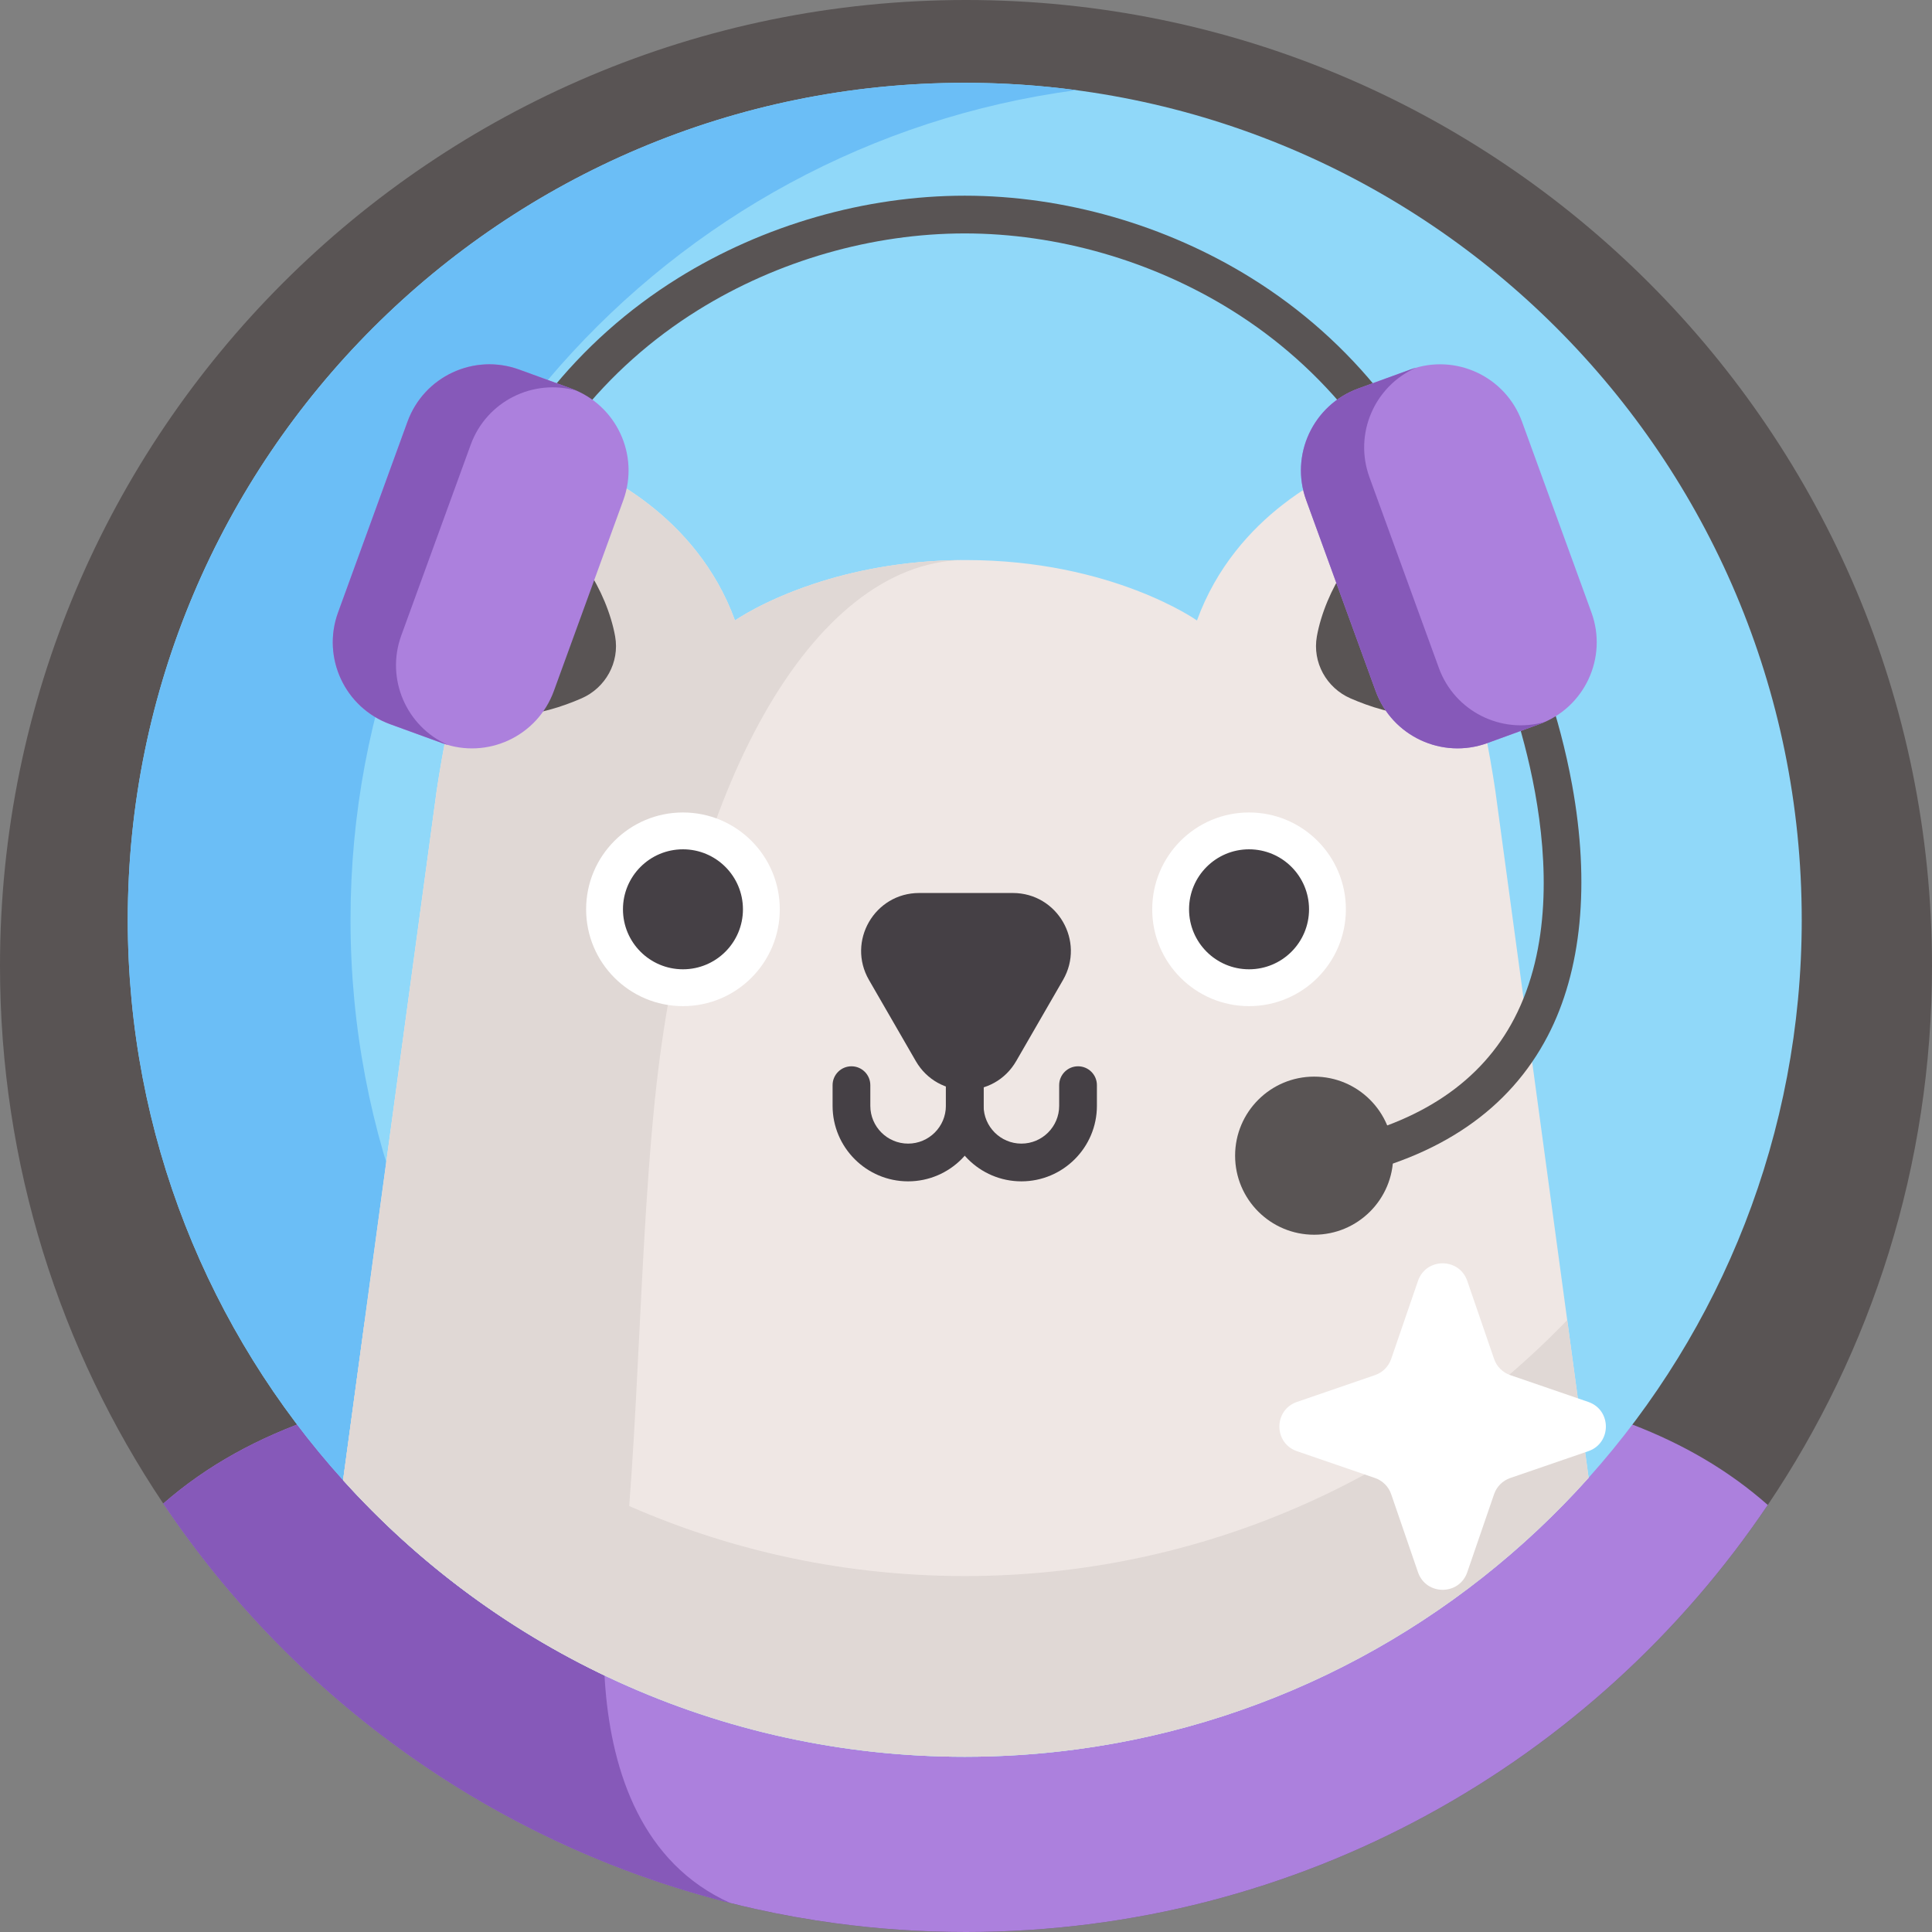<svg id="Capa_1" enable-background="new 0 0 512 512" height="512" viewBox="0 0 512 512" width="512" xmlns="http://www.w3.org/2000/svg"><rect x="0" y="0" width="512" height="512" fill="#808080" stroke="none"/><path d="m512 256c0 52.89-16.04 102.03-43.52 142.83-45.98 68.27-123.99 113.17-212.48 113.17-88.65 0-166.78-45.07-212.73-113.54-27.32-40.73-43.27-89.73-43.27-142.46 0-141.38 114.62-256 256-256s256 114.62 256 256z" fill="#595454"/><path d="m468.48 398.83c-45.98 68.27-123.99 113.17-212.48 113.17-11.67 0-23.16-.78-34.42-2.3-.01 0-.01 0-.02 0-7.23-.97-14.36-2.24-21.39-3.81-2.21-.49-4.42-1.01-6.61-1.57-62.27-15.6-115.5-54.03-150.29-105.86 23.27-20.32 54.24-29.58 95.37-33.8 32.33-3.32 70.94-3.52 117.03-3.52 105.07 0 171.26 1.03 212.81 37.69z" fill="#ac80dd"/><path d="m193.56 504.32c-62.27-15.6-115.5-54.03-150.29-105.86 23.27-20.32 54.24-29.58 95.37-33.8l24.07 42.37s-16.28 76.17 30.85 97.29z" fill="#8659b9"/><path d="m477.48 243.75c0 56.81-21.36 108.63-56.48 147.87-40.61 45.38-99.64 73.94-165.33 73.94-33.77 0-65.78-7.55-94.43-21.06-26.82-12.63-50.7-30.48-70.32-52.25-35.47-39.32-57.06-91.39-57.06-148.5 0-122.5 99.31-221.81 221.81-221.81s221.81 99.31 221.81 221.81z" fill="#90d8f9"/><path d="m220.27 444.5c20.16 9.51 41.99 16.06 64.92 19.11-9.66 1.29-19.51 1.95-29.52 1.95-33.77 0-65.78-7.55-94.43-21.06-26.82-12.63-50.7-30.48-70.32-52.25-35.47-39.32-57.06-91.39-57.06-148.5 0-122.5 99.31-221.81 221.81-221.81 10.01 0 19.86.66 29.52 1.95-108.55 14.43-192.3 107.37-192.3 219.86 0 57.11 21.59 109.18 57.06 148.5 19.62 21.77 43.5 39.62 70.32 52.25z" fill="#6bbef6"/><path d="m379.231 149.075c-9.807-28.357-28.107-51.497-52.926-66.918-21.063-13.089-46.148-20.297-70.635-20.297s-49.572 7.208-70.636 20.296c-24.818 15.422-43.119 38.562-52.925 66.918l-9.451-3.269c10.565-30.55 30.31-55.497 57.099-72.144 22.626-14.06 49.586-21.802 75.914-21.802s53.287 7.743 75.914 21.802c26.789 16.646 46.533 41.593 57.099 72.144z" fill="#595454"/><path d="m421 391.62c-34.42 38.47-82.08 64.85-135.81 71.99h-.01c-9.65 1.29-19.5 1.95-29.51 1.95-65.39 0-124.17-28.3-164.75-73.31l11.43-84.23.13-.92 13.23-97.47s3.28-23.26 9.98-45.69c6.22-20.84 15.41-40.95 27.66-40.95 0 0 8.82 3.03 18.71 10.75 8.38 6.52 17.54 16.43 22.72 30.69 0 0 7.4-5.24 20.95-9.72 9.95-3.3 23.23-6.18 39.32-6.29h.95c38.62 0 61.21 16.01 61.21 16.01 5.18-14.26 14.34-24.17 22.73-30.7 9.89-7.71 18.71-10.74 18.71-10.74 12.25 0 21.44 20.11 27.66 40.95 6.7 22.43 9.98 45.69 9.98 45.69z" fill="#efe7e4"/><path d="m255.05 148.42c-39.84.93-73.06 60.16-81.51 143.13-5.08 49.81-4.1 109.41-12.3 152.95-26.82-12.63-50.7-30.48-70.32-52.25l11.56-85.15 13.23-97.47s3.28-23.26 9.98-45.69c6.22-20.84 15.41-40.95 27.66-40.95 0 0 8.82 3.03 18.71 10.75 8.38 6.52 17.54 16.43 22.72 30.69 0 0 7.4-5.24 20.95-9.72 9.95-3.3 23.23-6.18 39.32-6.29z" fill="#e0d8d5"/><path d="m269.305 281.193 12.41-21.495c5.913-10.242-1.478-23.044-13.305-23.044h-24.82c-11.826 0-19.218 12.802-13.305 23.044l12.41 21.495c5.914 10.242 20.696 10.242 26.61 0z" fill="#454045"/><circle cx="180.99" cy="240.975" fill="#fff" r="25.661"/><circle cx="180.99" cy="240.975" fill="#454045" r="15.899"/><circle cx="331.01" cy="240.975" fill="#fff" r="25.661"/><g fill="#454045"><circle cx="331.01" cy="240.975" r="15.899"/><path d="m240.656 313.069c-11.035 0-20.012-8.978-20.012-20.013v-5.477c0-2.762 2.239-5 5-5s5 2.238 5 5v5.477c0 5.521 4.492 10.013 10.012 10.013s10.012-4.491 10.012-10.013v-28.355c0-2.762 2.238-5 5-5s5 2.238 5 5v28.355c0 11.036-8.978 20.013-20.012 20.013z"/><path d="m270.68 313.069c-11.034 0-20.012-8.978-20.012-20.013v-28.355c0-2.762 2.238-5 5-5s5 2.238 5 5v28.355c0 5.521 4.491 10.013 10.012 10.013s10.013-4.491 10.013-10.013v-5.477c0-2.762 2.238-5 5-5s5 2.238 5 5v5.477c-.001 11.036-8.978 20.013-20.013 20.013z"/></g><path d="m154.096 185.078c6.387-2.781 10.146-9.564 8.922-16.422-2.16-12.099-11.394-26.903-18.757-26.29-10.672.889-21.063 47.182-8.706 47.182 6.744 0 13.654-2.342 18.541-4.47z" fill="#595454"/><path d="m357.904 185.078c-6.387-2.781-10.146-9.564-8.922-16.422 2.16-12.099 11.394-26.903 18.757-26.29 10.672.889 21.063 47.182 8.706 47.182-6.744 0-13.654-2.342-18.541-4.47z" fill="#595454"/><path d="m421 391.62c-34.42 38.47-82.08 64.85-135.81 71.99h-.01c-9.65 1.29-19.5 1.95-29.51 1.95-65.39 0-124.17-28.3-164.75-73.31l5.68-41.82c18.48 19.03 40.36 34.74 64.64 46.18 28.65 13.51 60.66 21.06 94.43 21.06 62.69 0 119.31-26.01 159.66-67.83z" fill="#e0d8d5"/><path d="m355.27 312.159-2.039-9.79c23.195-4.833 39.368-15.75 48.068-32.451 19.433-37.304-3.523-91.825-3.758-92.371l9.191-3.939c.258.601 6.351 14.947 9.903 34.46 4.771 26.202 2.535 49.188-6.469 66.47-10.151 19.489-28.622 32.147-54.896 37.621z" fill="#595454"/><path d="m400.231 391.689 20.683-7.108c6.212-2.135 6.212-10.92 0-13.055l-20.683-7.108c-2.012-.691-3.593-2.272-4.284-4.284l-7.108-20.683c-2.135-6.212-10.92-6.212-13.055 0l-7.108 20.683c-.691 2.012-2.272 3.593-4.284 4.284l-20.683 7.108c-6.212 2.135-6.212 10.92 0 13.055l20.683 7.108c2.012.691 3.593 2.272 4.284 4.284l7.108 20.684c2.135 6.212 10.92 6.212 13.055 0l7.108-20.683c.691-2.013 2.272-3.594 4.284-4.285z" fill="#fff"/><path d="m151.375 102.963-13.782-5.016c-11.986-4.363-25.239 1.817-29.602 13.804l-18.404 50.566c-4.363 11.986 1.817 25.239 13.804 29.602l13.782 5.016c11.986 4.363 25.239-1.817 29.602-13.804l18.404-50.566c4.362-11.986-1.818-25.239-13.804-29.602z" fill="#ac80dd"/><path d="m118.688 197.415c-.502-.14-1.007-.303-1.515-.487l-13.785-5.017c-11.981-4.361-18.161-17.614-13.8-29.595l18.404-50.565c4.364-11.991 17.617-18.17 29.598-13.81l13.785 5.017c.507.185.999.385 1.474.6-11.572-3.35-23.92 2.798-28.102 14.29l-18.404 50.565c-4.18 11.483 1.327 24.13 12.345 29.002z" fill="#8659b9"/><path d="m373.746 97.942-13.782 5.016c-11.986 4.363-18.166 17.616-13.804 29.602l18.404 50.566c4.363 11.986 17.616 18.166 29.602 13.804l13.782-5.016c11.986-4.363 18.166-17.616 13.804-29.602l-18.404-50.566c-4.362-11.987-17.616-18.167-29.602-13.804z" fill="#ac80dd"/><path d="m409.419 191.307c-.475.215-.966.416-1.474.6l-13.785 5.017c-11.981 4.361-25.234-1.819-29.595-13.8l-18.404-50.565c-4.364-11.991 1.816-25.243 13.797-29.604l13.785-5.017c.507-.185 1.012-.347 1.515-.487-11.018 4.872-16.525 17.518-12.342 29.011l18.404 50.565c4.179 11.482 16.527 17.63 28.099 14.28z" fill="#8659b9"/><circle cx="348.265" cy="306.266" fill="#595454" r="20.95"/></svg>